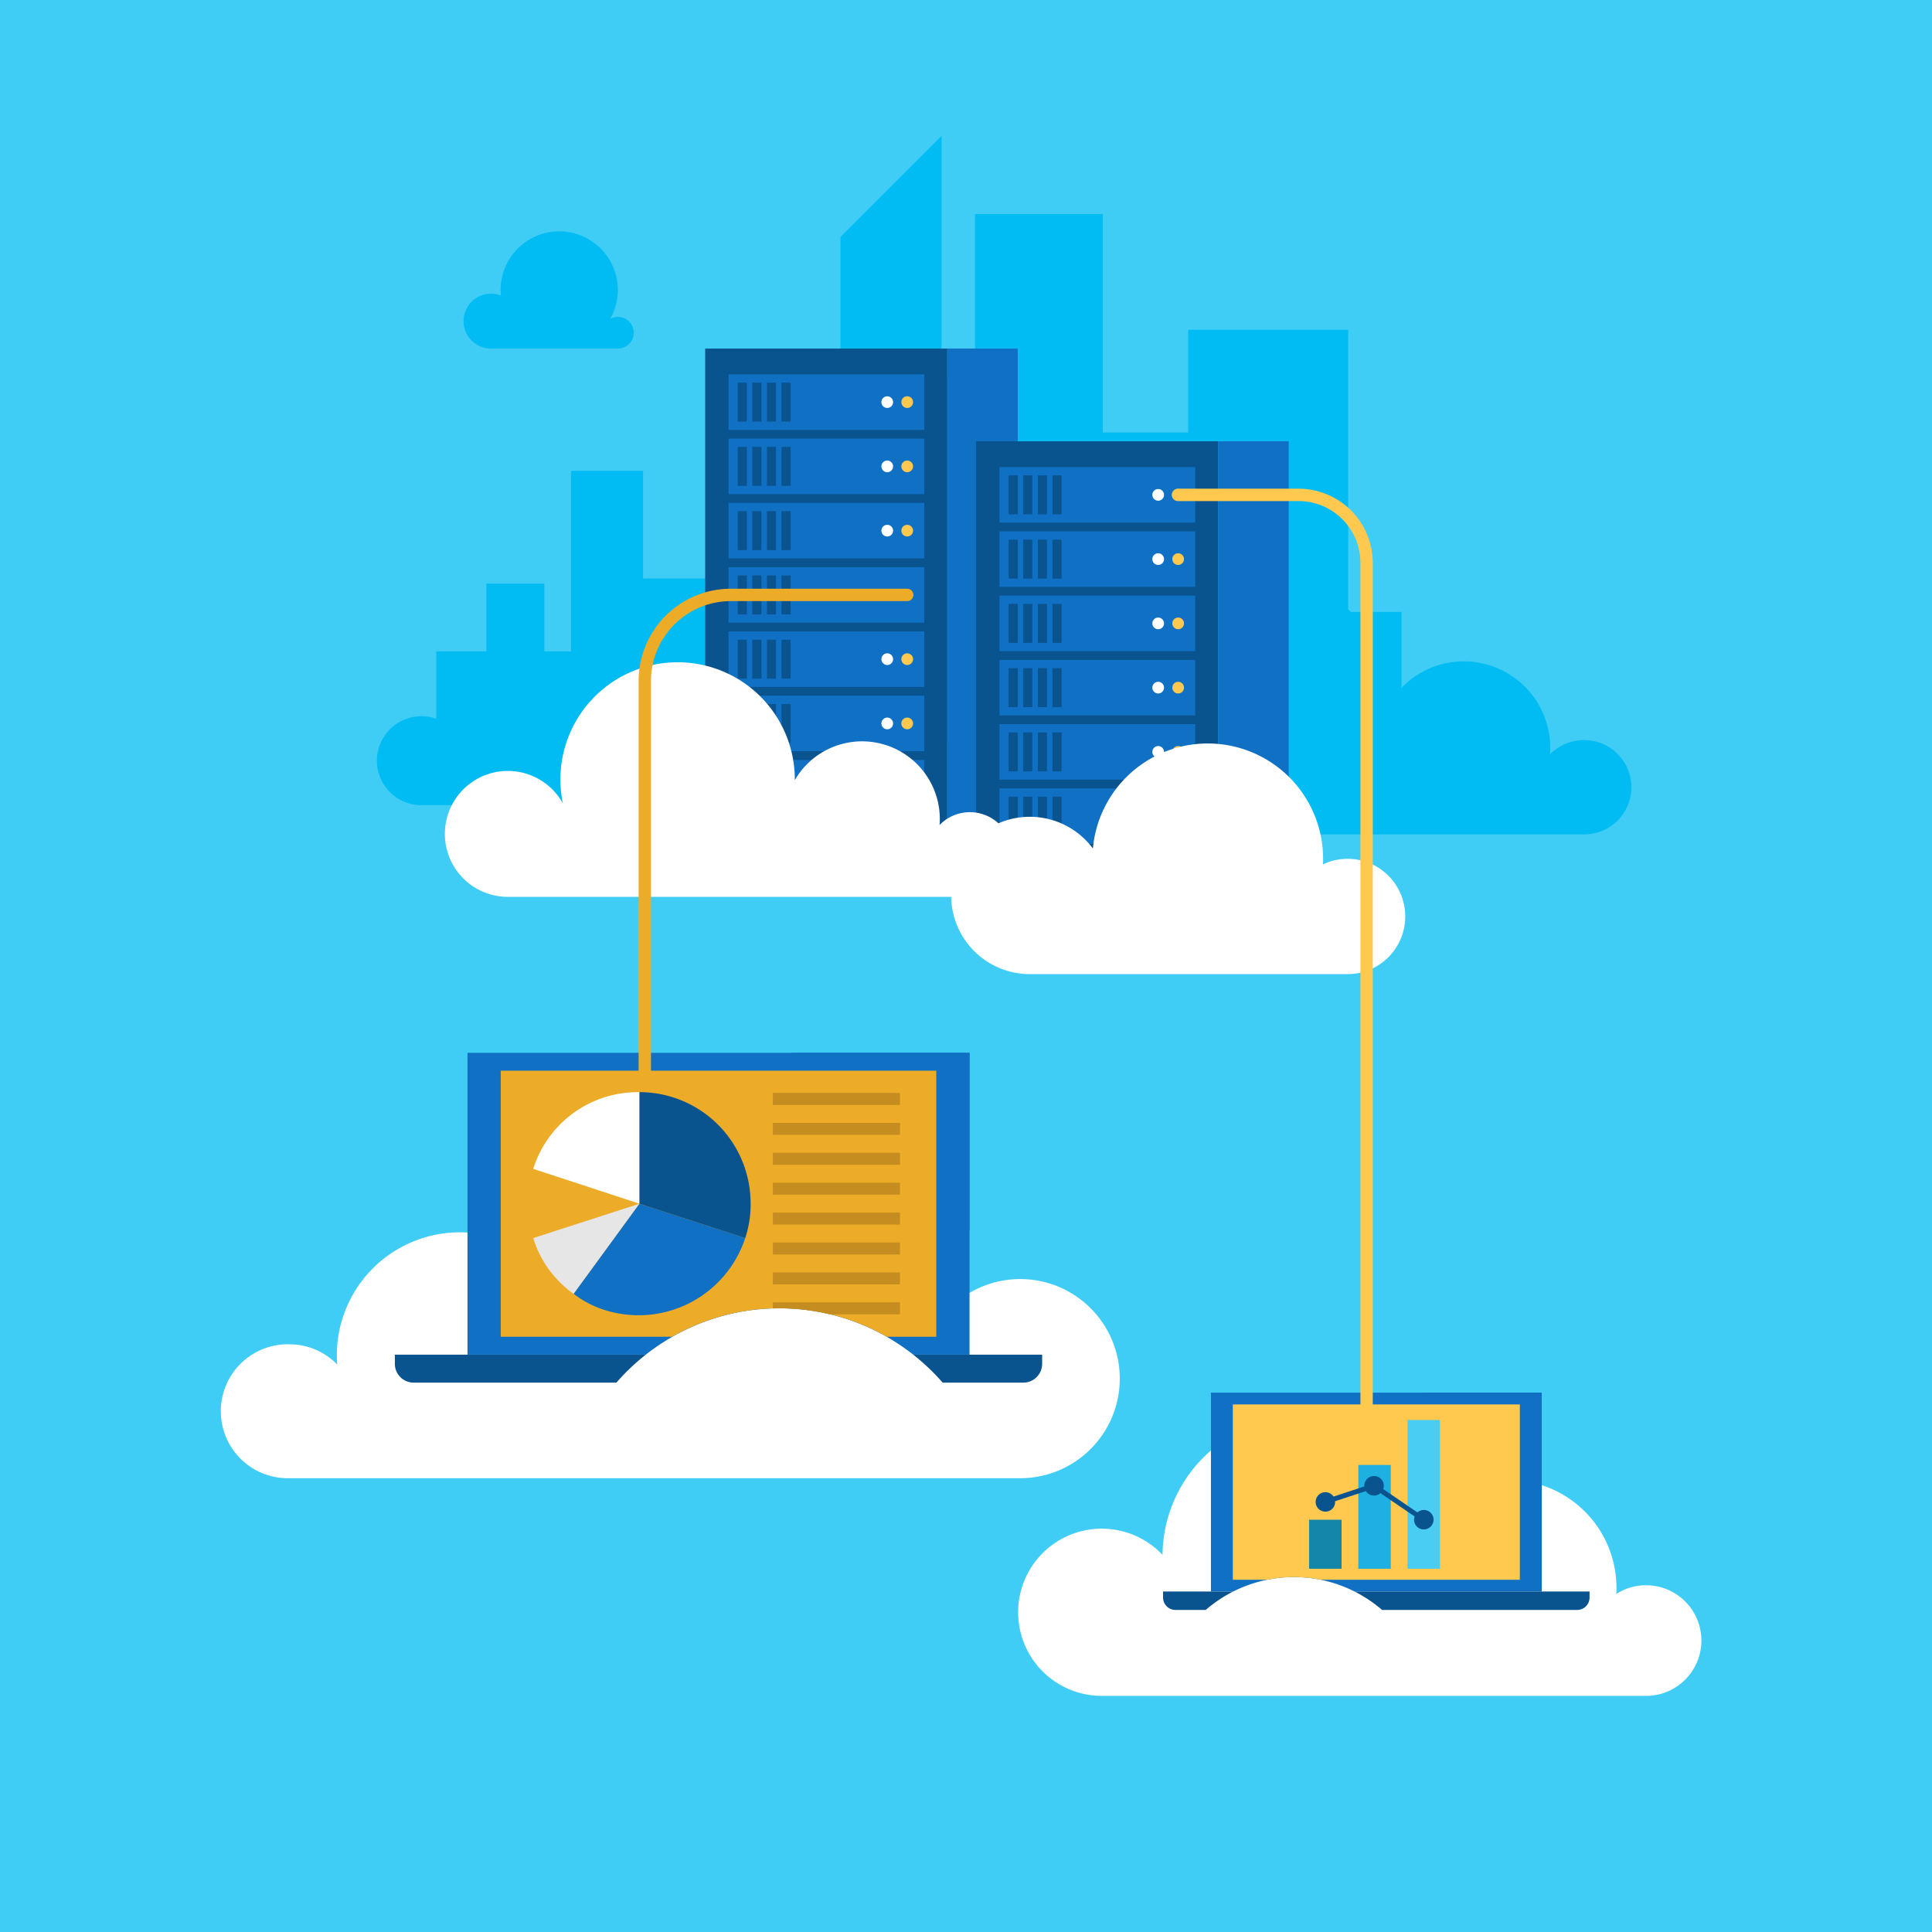 <svg xmlns="http://www.w3.org/2000/svg" viewBox="0 0 300 300"><title>MSC17-cloud-011</title><path d="M300,0V300H0V0Z" fill="#40cdf5"/><path d="M255.6,246.153a8.546,8.546,0,0,0-4.622,1.357c.018-.313.028-.626.028-.942a16.76,16.76,0,0,0-28.355-12.108,21.681,21.681,0,0,0-42.135,6.976,12.983,12.983,0,1,0-9.434,21.9H255.6a8.59,8.59,0,1,0,0-17.18" fill="#fff"/><path d="M44.916,208.741a10.362,10.362,0,0,1,7.449,3.147c-.036-.479-.061-.96-.061-1.449a19.1,19.1,0,0,1,35.615-9.578c0-.036,0-.072,0-.107a28.784,28.784,0,1,1,56.979,5.815,15.462,15.462,0,1,1,13.518,22.967H44.916a10.4,10.4,0,1,1,0-20.795" fill="#fff"/><path d="M95.94,49.206a2.456,2.456,0,0,0-1.183.3,9.1,9.1,0,1,0-17.02-4.485c0,.294.015.584.043.87a4.26,4.26,0,1,0-1.539,8.232h19.7a2.46,2.46,0,0,0,0-4.92" fill="#00bcf2"/><path d="M245.919,114.93a7.292,7.292,0,0,0-5.239,2.213c.026-.336.042-.675.042-1.018a13.426,13.426,0,0,0-23.1-9.314V95.019h-7.857c-.136-.136-.276-.267-.416-.4V51.208H184.5v15.95H171.229V33.232H151.391v25.4h-5.183V21.083l-15.7,15.7v53.05H99.853V73.121H88.661v28.022H84.526V90.613h-9v10.53H67.736v10.469a6.906,6.906,0,1,0-2.3,13.416h27.9a5.06,5.06,0,0,0,1.8-9.791h60.632a10.862,10.862,0,0,0,10.311,14.322h79.843a7.315,7.315,0,1,0,0-14.629m-154.742.461c0-.05,0-.1,0-.154h.373c-.127.048-.255.1-.377.154" fill="#00bcf2"/><rect x="109.498" y="54.125" width="37.601" height="78.279" fill="#09538f"/><rect x="147.099" y="54.125" width="10.938" height="78.279" fill="#1070c4"/><rect x="113.126" y="58.133" width="30.39" height="8.618" fill="#1070c4"/><rect x="114.548" y="59.418" width="1.417" height="6.048" fill="#09538f"/><rect x="116.815" y="59.418" width="1.417" height="6.048" fill="#09538f"/><rect x="119.083" y="59.418" width="1.417" height="6.048" fill="#09538f"/><rect x="121.352" y="59.418" width="1.417" height="6.048" fill="#09538f"/><path d="M138.678,62.442a.907.907,0,1,1-.907-.908.907.907,0,0,1,.907.908" fill="#fff"/><path d="M141.777,62.442a.907.907,0,1,1-.907-.908.906.906,0,0,1,.907.908" fill="#fec94e"/><rect x="113.126" y="68.112" width="30.39" height="8.618" fill="#1070c4"/><rect x="114.548" y="69.397" width="1.417" height="6.048" fill="#09538f"/><rect x="116.815" y="69.397" width="1.417" height="6.048" fill="#09538f"/><rect x="119.083" y="69.397" width="1.417" height="6.048" fill="#09538f"/><rect x="121.352" y="69.397" width="1.417" height="6.048" fill="#09538f"/><path d="M138.678,72.42a.907.907,0,1,1-.907-.907.908.908,0,0,1,.907.907" fill="#fff"/><path d="M141.777,72.42a.907.907,0,1,1-.907-.907.907.907,0,0,1,.907.907" fill="#fec94e"/><rect x="113.126" y="78.091" width="30.39" height="8.618" fill="#1070c4"/><rect x="114.548" y="79.375" width="1.417" height="6.048" fill="#09538f"/><rect x="116.815" y="79.375" width="1.417" height="6.048" fill="#09538f"/><rect x="119.083" y="79.375" width="1.417" height="6.048" fill="#09538f"/><rect x="121.352" y="79.375" width="1.417" height="6.048" fill="#09538f"/><path d="M138.678,82.4a.907.907,0,1,1-.907-.907.907.907,0,0,1,.907.907" fill="#fff"/><path d="M141.777,82.4a.907.907,0,1,1-.907-.907.906.906,0,0,1,.907.907" fill="#fec94e"/><rect x="113.126" y="88.068" width="30.39" height="8.618" fill="#1070c4"/><rect x="114.548" y="89.354" width="1.417" height="6.048" fill="#09538f"/><rect x="116.815" y="89.354" width="1.417" height="6.048" fill="#09538f"/><rect x="119.083" y="89.354" width="1.417" height="6.048" fill="#09538f"/><rect x="121.352" y="89.354" width="1.417" height="6.048" fill="#09538f"/><rect x="113.126" y="98.048" width="30.39" height="8.618" fill="#1070c4"/><rect x="114.548" y="99.333" width="1.417" height="6.047" fill="#09538f"/><rect x="116.815" y="99.333" width="1.417" height="6.047" fill="#09538f"/><rect x="119.083" y="99.333" width="1.417" height="6.047" fill="#09538f"/><rect x="121.352" y="99.333" width="1.417" height="6.047" fill="#09538f"/><path d="M138.678,102.357a.907.907,0,1,1-.907-.908.908.908,0,0,1,.907.908" fill="#fff"/><path d="M141.777,102.357a.907.907,0,1,1-.907-.908.907.907,0,0,1,.907.908" fill="#fec94e"/><rect x="113.126" y="108.026" width="30.39" height="8.618" fill="#1070c4"/><rect x="114.548" y="109.312" width="1.417" height="6.048" fill="#09538f"/><rect x="116.815" y="109.312" width="1.417" height="6.048" fill="#09538f"/><rect x="119.083" y="109.312" width="1.417" height="6.048" fill="#09538f"/><rect x="121.352" y="109.312" width="1.417" height="6.048" fill="#09538f"/><path d="M138.678,112.335a.907.907,0,1,1-.907-.907.907.907,0,0,1,.907.907" fill="#fff"/><path d="M141.777,112.335a.907.907,0,1,1-.907-.907.906.906,0,0,1,.907.907" fill="#fec94e"/><rect x="113.126" y="118.005" width="30.39" height="8.618" fill="#1070c4"/><rect x="114.548" y="119.29" width="1.417" height="6.047" fill="#09538f"/><rect x="116.815" y="119.29" width="1.417" height="6.047" fill="#09538f"/><rect x="119.083" y="119.29" width="1.417" height="6.047" fill="#09538f"/><rect x="121.352" y="119.29" width="1.417" height="6.047" fill="#09538f"/><path d="M138.678,122.314a.907.907,0,1,1-.907-.908.908.908,0,0,1,.907.908" fill="#fff"/><path d="M141.777,122.314a.907.907,0,1,1-.907-.908.907.907,0,0,1,.907.908" fill="#fec94e"/><rect x="151.57" y="68.524" width="37.6" height="78.28" fill="#09538f"/><rect x="189.17" y="68.524" width="10.938" height="78.28" fill="#1070c4"/><rect x="155.198" y="72.532" width="30.39" height="8.618" fill="#1070c4"/><rect x="156.619" y="73.817" width="1.417" height="6.048" fill="#09538f"/><rect x="158.888" y="73.817" width="1.417" height="6.048" fill="#09538f"/><rect x="161.155" y="73.817" width="1.417" height="6.048" fill="#09538f"/><rect x="163.423" y="73.817" width="1.417" height="6.048" fill="#09538f"/><path d="M180.75,76.84a.907.907,0,1,1-.907-.906.908.908,0,0,1,.907.906" fill="#fff"/><path d="M183.849,76.84a.907.907,0,1,1-.908-.906.908.908,0,0,1,.908.906" fill="#fec94e"/><rect x="155.198" y="82.511" width="30.39" height="8.618" fill="#1070c4"/><rect x="156.619" y="83.796" width="1.417" height="6.047" fill="#09538f"/><rect x="158.888" y="83.796" width="1.417" height="6.047" fill="#09538f"/><rect x="161.155" y="83.796" width="1.417" height="6.047" fill="#09538f"/><rect x="163.423" y="83.796" width="1.417" height="6.047" fill="#09538f"/><path d="M180.75,86.819a.907.907,0,1,1-.907-.907.908.908,0,0,1,.907.907" fill="#fff"/><path d="M183.849,86.819a.907.907,0,1,1-.908-.907.908.908,0,0,1,.908.907" fill="#fec94e"/><rect x="155.198" y="92.488" width="30.39" height="8.618" fill="#1070c4"/><rect x="156.619" y="93.775" width="1.417" height="6.048" fill="#09538f"/><rect x="158.888" y="93.775" width="1.417" height="6.048" fill="#09538f"/><rect x="161.155" y="93.775" width="1.417" height="6.048" fill="#09538f"/><rect x="163.423" y="93.775" width="1.417" height="6.048" fill="#09538f"/><path d="M180.75,96.8a.907.907,0,1,1-.907-.907.908.908,0,0,1,.907.907" fill="#fff"/><path d="M183.849,96.8a.907.907,0,1,1-.908-.907.908.908,0,0,1,.908.907" fill="#fec94e"/><rect x="155.198" y="102.468" width="30.39" height="8.618" fill="#1070c4"/><rect x="156.619" y="103.753" width="1.417" height="6.047" fill="#09538f"/><rect x="158.888" y="103.753" width="1.417" height="6.047" fill="#09538f"/><rect x="161.155" y="103.753" width="1.417" height="6.047" fill="#09538f"/><rect x="163.423" y="103.753" width="1.417" height="6.047" fill="#09538f"/><path d="M180.75,106.777a.907.907,0,1,1-.907-.908.908.908,0,0,1,.907.908" fill="#fff"/><path d="M183.849,106.777a.907.907,0,1,1-.908-.908.908.908,0,0,1,.908.908" fill="#fec94e"/><rect x="155.198" y="112.447" width="30.39" height="8.618" fill="#1070c4"/><rect x="156.619" y="113.732" width="1.417" height="6.048" fill="#09538f"/><rect x="158.888" y="113.732" width="1.417" height="6.048" fill="#09538f"/><rect x="161.155" y="113.732" width="1.417" height="6.048" fill="#09538f"/><rect x="163.423" y="113.732" width="1.417" height="6.048" fill="#09538f"/><path d="M180.75,116.756a.907.907,0,1,1-.907-.908.907.907,0,0,1,.907.908" fill="#fff"/><path d="M183.849,116.756a.907.907,0,1,1-.908-.908.907.907,0,0,1,.908.908" fill="#fec94e"/><rect x="155.198" y="122.425" width="30.39" height="8.618" fill="#1070c4"/><rect x="156.619" y="123.711" width="1.417" height="6.048" fill="#09538f"/><rect x="158.888" y="123.711" width="1.417" height="6.048" fill="#09538f"/><rect x="161.155" y="123.711" width="1.417" height="6.048" fill="#09538f"/><rect x="163.423" y="123.711" width="1.417" height="6.048" fill="#09538f"/><path d="M180.75,126.734a.907.907,0,1,1-.907-.907.907.907,0,0,1,.907.907" fill="#fff"/><path d="M183.849,126.734a.907.907,0,1,1-.908-.907.907.907,0,0,1,.908.907" fill="#fec94e"/><rect x="155.198" y="132.404" width="30.39" height="8.618" fill="#1070c4"/><rect x="156.619" y="133.688" width="1.417" height="6.048" fill="#09538f"/><rect x="158.888" y="133.688" width="1.417" height="6.048" fill="#09538f"/><rect x="161.155" y="133.688" width="1.417" height="6.048" fill="#09538f"/><rect x="163.423" y="133.688" width="1.417" height="6.048" fill="#09538f"/><path d="M180.75,136.713a.907.907,0,1,1-.907-.908.907.907,0,0,1,.907.908" fill="#fff"/><path d="M183.849,136.713a.907.907,0,1,1-.908-.908.907.907,0,0,1,.908.908" fill="#fec94e"/><path d="M209.247,133.356a8.908,8.908,0,0,0-3.818.865q.021-.43.021-.865a17.907,17.907,0,0,0-35.743-1.595,12.21,12.21,0,0,0-14.67-3.919,6.556,6.556,0,0,0-9.139.261c.022-.3.037-.607.037-.915a12.072,12.072,0,0,0-22.516-6.056v-.067A18.2,18.2,0,1,0,87.4,124.741a9.776,9.776,0,1,0-8.548,14.521h68.845a12.212,12.212,0,0,0,12.207,12h49.347a8.955,8.955,0,1,0,0-17.91" fill="#fff"/><path d="M72.592,163.476v46.875h27.685a33.549,33.549,0,0,1,41.531,0h8.739V163.476Z" fill="#1070c4"/><polygon points="122.906 163.476 150.547 191.117 150.547 163.476 122.906 163.476" fill="#1070c4"/><path d="M121.043,203.152a33.436,33.436,0,0,1,16.657,4.42h7.686V166.255H77.753v41.317h26.633a33.436,33.436,0,0,1,16.657-4.42" fill="#edac28"/><path d="M141.808,210.352a33.771,33.771,0,0,1,4.566,4.34h12.533a2.918,2.918,0,0,0,2.918-2.918v-1.422Z" fill="#09538f"/><path d="M100.277,210.352H61.314v1.422a2.918,2.918,0,0,0,2.919,2.918H95.712a33.7,33.7,0,0,1,4.565-4.34" fill="#09538f"/><rect x="120.008" y="169.715" width="19.739" height="1.858" fill="#c58d1f"/><rect x="120.008" y="174.36" width="19.739" height="1.858" fill="#c58d1f"/><rect x="120.008" y="179.005" width="19.739" height="1.858" fill="#c58d1f"/><rect x="120.008" y="183.648" width="19.739" height="1.858" fill="#c58d1f"/><rect x="120.008" y="188.293" width="19.739" height="1.858" fill="#c58d1f"/><rect x="120.008" y="192.938" width="19.739" height="1.858" fill="#c58d1f"/><rect x="120.008" y="197.582" width="19.739" height="1.858" fill="#c58d1f"/><path d="M121.043,203.152a33.677,33.677,0,0,1,7.817.933h10.887v-1.858h-19.74v.96c.346-.011.688-.035,1.036-.035" fill="#c58d1f"/><path d="M99.3,186.913,82.8,181.5a17.014,17.014,0,0,1,16.5-11.911Z" fill="#fff"/><path d="M99.3,186.913l-10.216,14a16.5,16.5,0,0,1-6.284-8.668Z" fill="#e6e6e6"/><path d="M99.3,186.913l16.419,5.332a17.43,17.43,0,0,1-21.857,11.164,15.444,15.444,0,0,1-4.778-2.5Z" fill="#1070c4"/><path d="M99.3,186.913V169.585a17.272,17.272,0,0,1,17.255,17.328,16.569,16.569,0,0,1-.836,5.332Z" fill="#09538f"/><path d="M188.034,216.245v30.884h3.459a20.931,20.931,0,0,1,18.842,0H239.4V216.245Z" fill="#1070c4"/><polygon points="221.184 216.245 239.395 234.457 239.395 216.245 221.184 216.245" fill="#1070c4"/><path d="M191.493,247.13H180.6v.937a1.923,1.923,0,0,0,1.923,1.923h4.7a20.914,20.914,0,0,1,4.267-2.86" fill="#09538f"/><path d="M210.335,247.13a20.92,20.92,0,0,1,4.268,2.86h30.3a1.924,1.924,0,0,0,1.923-1.923v-.937Z" fill="#09538f"/><path d="M213.163,218.077V87.4a11.53,11.53,0,0,0-11.517-11.517h-18.7a.961.961,0,1,0,0,1.921h18.7a9.607,9.607,0,0,1,9.6,9.6V218.077H191.435V245.3h5.348a21.016,21.016,0,0,1,8.262,0H236V218.077Z" fill="#fec94e"/><path d="M100.124,168.377a.961.961,0,0,1-.961-.96V105.732a14.332,14.332,0,0,1,14.315-14.315H140.87a.961.961,0,1,1,0,1.922H113.478a12.407,12.407,0,0,0-12.393,12.393v61.685a.96.96,0,0,1-.961.96" fill="#edac28"/><rect x="203.276" y="235.982" width="5.043" height="7.615" fill="#1386aa"/><rect x="210.919" y="227.478" width="5.044" height="16.12" fill="#1db0e0"/><rect x="218.562" y="220.494" width="5.043" height="23.104" fill="#49cdf3"/><path d="M221.085,234.466a1.5,1.5,0,0,0-.992.377l-5.307-3.62a1.514,1.514,0,1,0-2.939-.508c0,.032.008.063.009.095l-4.787,1.581a1.511,1.511,0,1,0,.246.821c0-.033-.008-.063-.01-.095l4.787-1.58a1.5,1.5,0,0,0,2.262.317l5.308,3.62a1.513,1.513,0,1,0,1.423-1.008" fill="#09538f"/></svg>